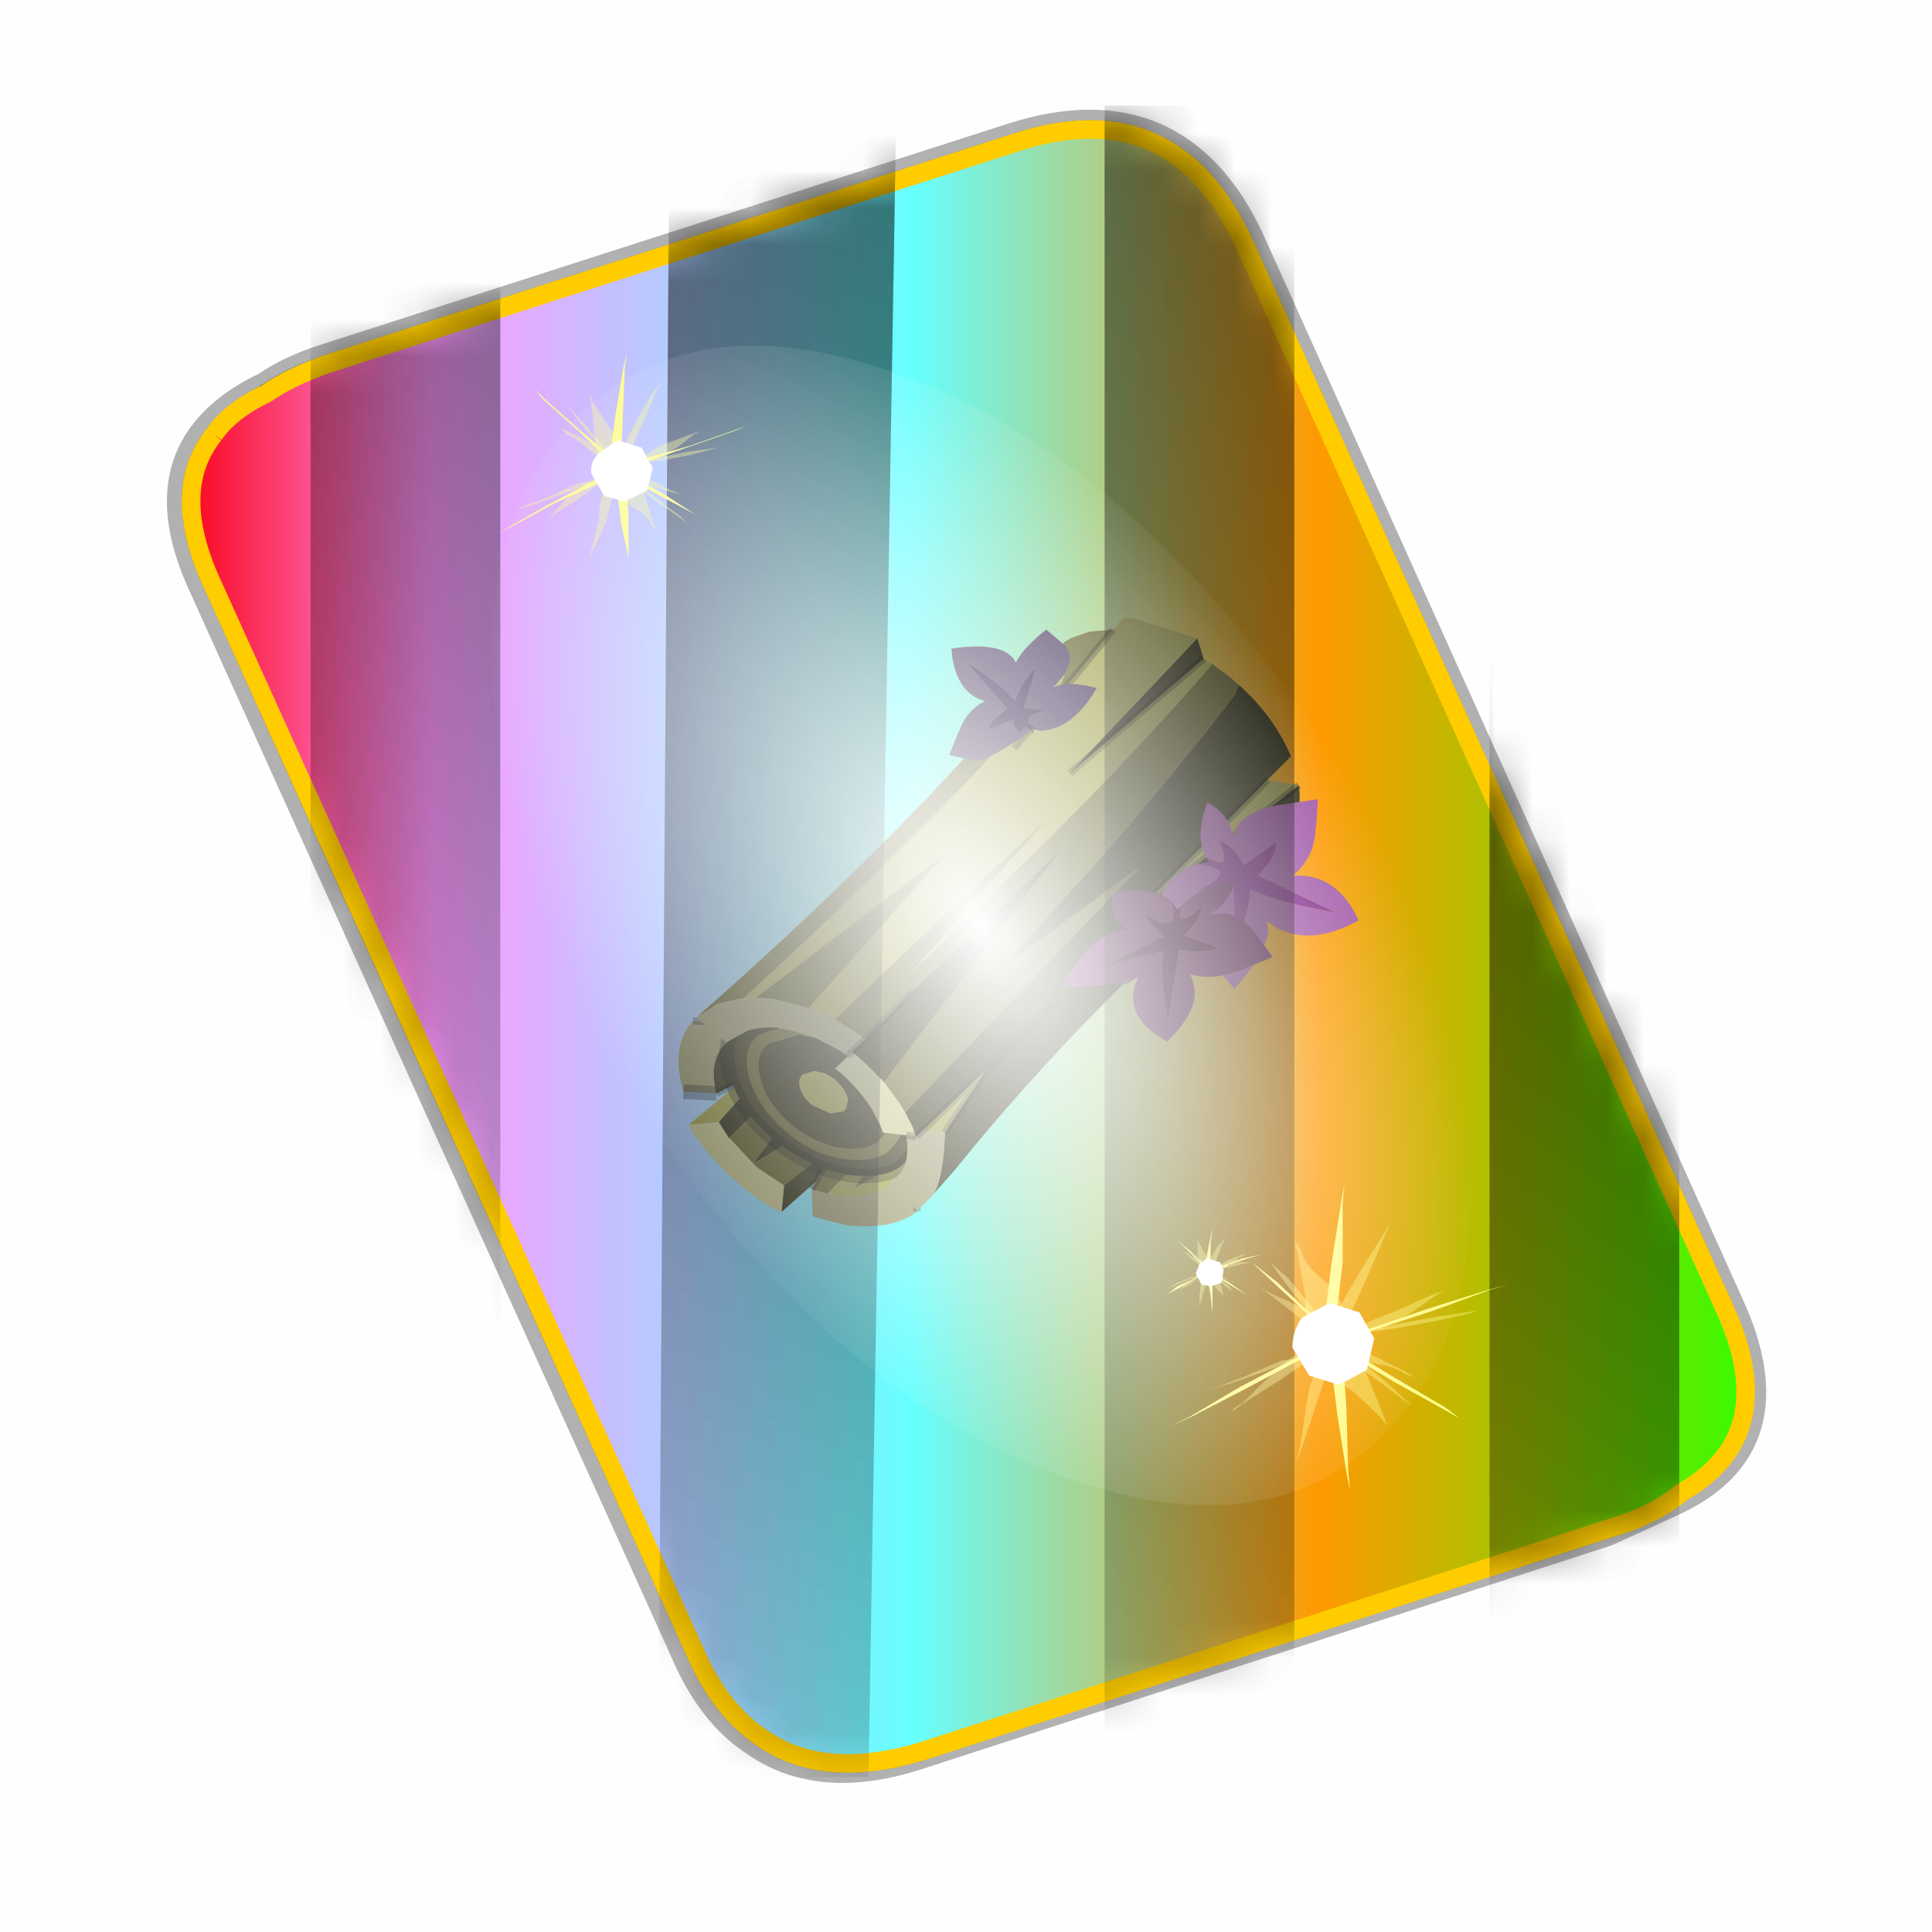 <?xml version='1.0' encoding='UTF-8'?>
<svg xmlns:xlink="http://www.w3.org/1999/xlink" xmlns="http://www.w3.org/2000/svg" version="1.1" width="60px" height="60px" viewBox="0.0 0.0 60.0 60.0"><defs><g id="c1"><path fill="#000000" fill-opacity="0.004" d="M0.0 0.0 L60.0 0.0 60.0 60.0 0.0 60.0 0.0 0.0"/></g><g id="c2"><path fill="none" stroke="#000000" stroke-width="1.0" stroke-opacity="0.302" d="M22.3 0.35 Q26.6 -1.0 28.5 3.05 L41.4 31.7 Q43.1 35.4 39.9 36.85 L38.15 37.65 19.65 43.65 Q17.05 44.5 15.35 43.3 14.2 42.55 13.5 40.9 L0.55 12.25 Q-0.6 9.75 0.6 8.25 1.15 7.55 2.2 7.05 2.85 6.6 3.8 6.3 L22.3 0.35"/><path fill="#5b3c00" stroke="none" d="M0.75 8.25 L29.8 9.75 25.55 0.9 Q26.9 1.6 27.8 3.55 L40.7 32.15 Q42.6 36.3 38.3 37.65 L23.3 42.5 13.15 21.4 4.6 20.9 0.7 12.25 Q-0.45 9.75 0.75 8.25 M20.1 43.55 L19.8 43.65 Q17.15 44.45 15.5 43.3 L20.1 43.55"/><path fill="#724b00" stroke="none" d="M25.55 0.9 L29.8 9.75 0.75 8.25 Q1.45 7.3 3.1 6.75 L21.65 0.8 25.55 0.9 M4.6 20.9 L13.15 21.4 23.3 42.5 20.1 43.55 15.5 43.3 Q14.35 42.55 13.65 40.9 L4.6 20.9"/><path fill="none" stroke="#000000" stroke-width="0.5" stroke-opacity="0.302" d="M0.75 8.25 Q-0.45 9.75 0.7 12.25 L4.6 20.9 M23.3 42.5 L38.3 37.65 Q42.6 36.3 40.7 32.15 L27.8 3.55 Q26.9 1.6 25.55 0.9 L21.65 0.8 3.1 6.75 Q1.45 7.3 0.75 8.25 M20.1 43.55 L19.8 43.65 Q17.15 44.45 15.5 43.3 14.35 42.55 13.65 40.9 L4.6 20.9 M20.1 43.55 L23.3 42.5"/><path fill="#ffcc00" stroke="none" d="M14.2 40.5 L1.35 11.8 Q-0.5 7.75 3.8 6.35 L22.3 0.4 Q26.55 -1.0 28.45 3.1 L41.35 31.7 Q43.25 35.85 38.9 37.25 L20.4 43.2 Q16.1 44.55 14.2 40.5"/><path fill="none" stroke="#000000" stroke-width="0.5" stroke-opacity="0.302" d="M14.2 40.5 L1.35 11.8 Q-0.5 7.75 3.8 6.35 L22.3 0.4 Q26.55 -1.0 28.45 3.1 L41.35 31.7 Q43.25 35.85 38.9 37.25 L20.4 43.2 Q16.1 44.55 14.2 40.5"/><path fill="#fcf2cf" stroke="none" d="M9.15 13.6 Q9.8 12.8 9.55 11.6 L9.1 10.55 22.05 6.35 Q24.9 5.45 26.25 7.85 L26.5 8.3 35.8 29.0 35.95 29.35 Q34.75 29.3 34.1 30.1 33.45 30.9 33.7 32.1 L34.0 32.9 20.65 37.2 Q18.8 37.8 17.65 37.0 16.8 36.4 16.3 35.2 L6.95 14.6 6.8 14.4 7.1 14.4 Q8.4 14.45 9.15 13.6"/><path fill="#996600" stroke="none" d="M28.25 6.1 L35.55 22.3 39.35 30.75 Q41.1 34.5 37.2 35.7 L20.45 41.1 Q16.8 42.25 15.2 39.0 L15.0 38.6 8.25 23.65 3.35 12.8 Q1.65 9.1 5.5 7.85 L22.25 2.5 Q26.05 1.25 27.75 4.95 L28.25 6.1 M9.15 13.6 Q8.4 14.45 7.1 14.4 L6.8 14.4 6.95 14.6 16.3 35.2 Q16.8 36.4 17.65 37.0 18.8 37.8 20.65 37.2 L34.0 32.9 33.7 32.1 Q33.45 30.9 34.1 30.1 34.75 29.3 35.95 29.35 L35.8 29.0 26.5 8.3 26.25 7.85 Q24.9 5.45 22.05 6.35 L9.1 10.55 9.55 11.6 Q9.8 12.8 9.15 13.6"/><path fill="none" stroke="#f0b92b" stroke-width="0.5" d="M9.15 13.6 Q9.8 12.8 9.55 11.6 L9.1 10.55 22.05 6.35 Q24.9 5.45 26.25 7.85 L26.5 8.3 35.8 29.0 35.95 29.35 Q34.75 29.3 34.1 30.1 33.45 30.9 33.7 32.1 L34.0 32.9 20.65 37.2 Q18.8 37.8 17.65 37.0 16.8 36.4 16.3 35.2 L6.95 14.6 6.8 14.4 7.1 14.4 Q8.4 14.45 9.15 13.6"/><path fill="none" stroke="#fcf2cf" stroke-width="1.0" d="M35.55 22.3 L39.35 30.75 Q41.1 34.5 37.2 35.7 L20.45 41.1 Q16.8 42.25 15.2 39.0 L15.0 38.6 M8.25 23.65 L3.35 12.8 Q1.65 9.1 5.5 7.85 L22.25 2.5 Q26.05 1.25 27.75 4.95 L28.25 6.1"/><path fill="none" stroke="#ffaa00" stroke-width="1.0" d="M28.25 6.1 L35.55 22.3 M15.0 38.6 L8.25 23.65"/></g><g id="c3"><path fill="#7fdbfe" stroke="none" d="M10.75 4.9 Q10.75 4.6 10.9 4.35 11.25 3.45 11.95 2.75 13.3 1.5 14.35 2.1 15.4 2.7 14.95 4.45 14.7 5.4 14.1 6.15 L13.75 6.5 Q13.1 7.15 12.35 7.35 L11.4 7.2 Q10.95 6.9 10.75 6.4 10.5 5.75 10.75 4.9 M7.5 5.9 Q7.0 5.85 6.6 5.5 6.05 5.0 5.8 4.15 L5.7 3.6 Q5.55 2.65 5.8 1.7 6.25 0.0 7.5 0.0 L7.6 0.0 Q8.85 0.0 9.3 1.7 9.55 2.65 9.4 3.6 L9.3 4.15 8.5 5.5 7.6 5.9 7.5 5.9 M4.35 4.9 Q4.6 5.75 4.35 6.4 L3.7 7.2 2.75 7.35 Q2.0 7.15 1.35 6.5 L1.0 6.15 Q0.4 5.4 0.15 4.45 -0.3 2.7 0.75 2.1 1.8 1.5 3.15 2.75 3.85 3.45 4.2 4.35 L4.35 4.9 M5.5 13.7 Q4.45 13.9 3.65 12.95 2.75 12.0 3.2 10.25 3.7 8.5 5.25 7.6 6.4 6.9 7.55 7.0 8.75 6.9 9.9 7.6 11.45 8.5 11.95 10.25 12.35 12.0 11.5 12.95 10.7 13.9 9.65 13.7 8.55 13.5 7.55 12.6 6.55 13.5 5.5 13.7"/></g><g id="c4"><g><use transform="matrix(1.0,0.0,0.0,1.0,0.0,0.0)" xlink:href="#c3"/></g></g><radialGradient gradientUnits="userSpaceOnUse" r="819.2" cx="0" cy="0" spreadMethod="pad" gradientTransform="matrix(0.091,0.0,0.0,0.091,0.6,3.4)" id="gradient1"><stop offset="0.0" stop-color="#ffffff"/><stop offset="1.0" stop-color="#ffffff" stop-opacity="0.0"/></radialGradient><g id="c5"><path stroke="none" fill="url(#gradient1)" d="M36.65 -54.65 Q60.05 -42.0 69.75 -17.95 80.55 8.9 68.0 34.1 55.45 59.35 26.8 68.2 -1.8 77.05 -29.7 64.3 -57.6 51.6 -68.45 24.75 -79.3 -2.05 -66.75 -27.25 L-66.7 -27.3 Q-54.1 -52.5 -25.5 -61.4 3.1 -70.2 31.0 -57.5 L36.65 -54.65"/></g><g id="c6"><g><use transform="matrix(1.0,0.0,0.0,1.0,0.0,0.0)" xlink:href="#c5"/></g></g><radialGradient gradientUnits="userSpaceOnUse" r="819.2" cx="0" cy="0" spreadMethod="pad" gradientTransform="matrix(0.209,0.0,0.0,0.177,67.15,107.2)" id="gradient2"><stop offset="0.357" stop-color="#ffffff"/><stop offset="0.671" stop-opacity="0.0"/></radialGradient><g id="c7"><path fill="none" stroke-linejoin="round" stroke-linecap="round" stroke="url(#gradient2)" stroke-width="0.5" d="M136.55 165.8 L68.6 106.0 68.4 106.0 118.25 201.5 M68.2 105.7 L68.25 105.8 68.25 105.75 68.2 105.7 0.0 45.7 M68.25 105.8 L68.3 105.85 68.3 105.8 68.25 105.75 49.95 0.05 M0.05 97.7 L68.15 105.95 68.25 105.85 68.25 105.8 M68.3 105.85 L68.25 105.85 68.3 106.0 68.3 105.85 68.3 105.8 68.35 105.8 68.3 105.8 86.6 18.35 M50.0 193.2 L68.3 106.0 68.15 105.95 18.25 151.55 M68.4 106.0 L68.3 106.0 86.55 211.5 M68.4 106.0 L68.3 105.85 M68.6 106.0 L68.35 105.8 118.25 60.15 M136.6 114.25 L68.6 106.0 M68.2 105.7 L18.25 10.05"/></g><g id="c8"><g><use transform="matrix(1.0,0.0,0.0,1.0,0.0,0.0)" xlink:href="#c7"/></g></g><g id="c9"><g><use transform="matrix(1.0,0.0,0.0,1.0,0.0,0.0)" xlink:href="#c2"/></g><g><use transform="matrix(0.239,-0.087,0.1,0.234,34.25,31.15)" xlink:href="#c4"/></g><g><use transform="matrix(0.239,-0.087,0.1,0.234,4.25,10.3)" xlink:href="#c4"/></g><g><use transform="matrix(0.141,-0.038,0.111,0.226,20.25,20.65)" filter="url(#filter7)" xlink:href="#c6"/></g><g><use transform="matrix(-0.155,0.051,0.084,0.147,22.6,3.15)" filter="url(#filter8)" xlink:href="#c8"/></g></g><filter id="filter7"><feColorMatrix in="SourceGraphic" type="matrix" values="0.0 0.0 0.0 0.0 0.797 0.0 0.0 0.0 0.0 0.598 0.0 0.0 0.0 0.0 0.199 0.0 0.0 0.0 1.0 0.0" result="cxform"/><feComposite operator="in" in2="SourceGraphic" result="color-xform"/></filter><filter id="filter8"><feColorMatrix in="SourceGraphic" type="matrix" values="0.0 0.0 0.0 0.0 0.996 0.0 0.0 0.0 0.0 0.996 0.0 0.0 0.0 0.0 0.996 0.0 0.0 0.0 1.0 0.0" result="cxform"/><feComposite operator="in" in2="SourceGraphic" result="color-xform"/></filter><radialGradient gradientUnits="userSpaceOnUse" r="819.2" cx="0" cy="0" spreadMethod="pad" gradientTransform="matrix(0.026,0.0,0.0,0.027,27.35,75.35)" id="gradient3"><stop offset="0.357" stop-color="#ffffff"/><stop offset="0.671" stop-opacity="0.0"/></radialGradient><g id="c10"><path fill="none" stroke-linejoin="round" stroke-linecap="round" stroke="url(#gradient3)" stroke-width="0.5" d="M7.05 61.6 Q7.5 60.95 8.45 60.5 9.1 60.05 10.1 59.7 L28.6 53.75 Q32.85 52.35 34.75 56.45 L47.65 85.05 Q49.25 88.5 46.5 90.05 45.8 90.65 44.6 91.0 L26.1 97.0 Q23.45 97.8 21.8 96.65 20.65 95.9 19.95 94.25 L7.0 65.6 Q5.85 63.1 7.05 61.6"/></g><linearGradient gradientUnits="userSpaceOnUse" x1="-819.2" x2="819.2" spreadMethod="pad" gradientTransform="matrix(0.026,0.0,0.0,0.027,20.9,21.95)" id="gradient4"><stop offset="0.0" stop-color="#f90013"/><stop offset="0.161" stop-color="#ff99ff"/><stop offset="0.463" stop-color="#66ffff"/><stop offset="0.722" stop-color="#ff9900"/><stop offset="1.0" stop-color="#33ff00"/></linearGradient><g id="c11"><path stroke="none" fill="url(#gradient4)" d="M0.6 8.2 Q1.05 7.55 2.0 7.1 2.65 6.65 3.65 6.3 L22.15 0.35 Q26.4 -1.05 28.3 3.05 L41.2 31.65 Q42.8 35.1 40.05 36.65 39.35 37.25 38.15 37.6 L19.65 43.6 Q17.0 44.4 15.35 43.25 14.2 42.5 13.5 40.85 L0.55 12.2 Q-0.6 9.7 0.6 8.2"/></g><g id="c12"><g><use transform="matrix(1.0,0.0,0.0,1.0,0.0,0.0)" xlink:href="#c11"/></g></g><g id="c13"><path fill="#a1a077" stroke="none" d="M6.1 13.5 L7.0 14.15 7.55 14.45 Q9.75 15.5 11.15 15.0 L13.3 13.7 12.4 17.3 Q10.45 18.0 7.5 16.6 L5.55 15.3 6.1 13.5 M5.85 1.35 L3.65 2.25 Q2.25 3.05 2.1 5.2 L0.0 4.35 Q0.15 1.1 2.2 0.0 L5.85 1.35"/><path fill="#c9c894" stroke="none" d="M1.9 8.35 L1.95 8.4 2.9 10.55 3.1 10.95 4.4 12.65 3.65 14.3 Q2.85 13.75 1.65 11.75 0.35 9.6 -0.35 7.1 L-0.4 6.6 1.6 7.1 1.9 8.35"/><path fill="#a4a451" stroke="none" d="M7.0 14.15 L12.05 11.65 12.25 11.95 8.85 14.4 13.25 13.65 13.3 13.7 11.15 15.0 Q9.75 15.5 7.55 14.45 L7.0 14.15 M4.0 4.95 L5.8 4.75 1.6 7.1 -0.4 6.6 4.0 4.95"/><path fill="#666633" stroke="none" d="M10.45 8.95 L12.05 11.65 7.0 14.15 6.1 13.5 6.55 13.1 8.8 11.1 8.75 11.15 4.4 12.65 3.1 10.95 2.9 10.55 1.95 8.4 1.9 8.35 8.25 5.35 8.9 6.35 2.9 10.55 10.45 8.95 M12.25 11.95 L13.25 13.65 8.85 14.4 12.25 11.95"/><path fill="#34341b" stroke="none" d="M10.45 8.95 L2.9 10.55 8.9 6.35 10.45 8.95 M8.25 5.35 L1.9 8.35 1.6 7.1 5.8 4.75 4.0 4.95 2.1 5.2 Q2.25 3.05 3.65 2.25 L5.85 1.35 8.25 5.35 M4.4 12.65 L8.75 11.15 8.8 11.1 6.55 13.1 3.65 14.3 4.4 12.65 M5.8 4.75 L5.9 4.7 5.8 4.75"/><path fill="none" stroke="#000000" stroke-width="1.0" stroke-opacity="0.302" d="M2.1 5.2 L0.0 4.35"/><path fill="none" stroke="#000000" stroke-width="0.5" stroke-opacity="0.302" d="M12.05 11.65 L10.45 8.95 8.9 6.35 8.25 5.35 5.85 1.35 M8.8 11.1 L6.55 13.1 6.1 13.5 M12.05 11.65 L12.25 11.95 13.25 13.65 13.3 13.7 12.4 17.3 M2.1 5.2 L4.0 4.95 5.8 4.75 5.9 4.7 5.8 4.75 M2.2 0.0 L5.85 1.35"/></g><g id="c14"><g><use transform="matrix(1.0,0.0,0.0,1.0,0.0,0.0)" xlink:href="#c13"/></g></g><g id="c15"><path fill="#34341b" stroke="none" d="M41.4 10.75 L41.5 12.1 41.4 13.0 Q41.15 14.4 40.25 15.1 26.2 21.15 13.0 28.7 L12.0 29.2 Q10.6 29.7 8.4 28.65 6.15 27.45 4.5 24.95 2.9 22.45 2.9 20.0 2.9 17.35 4.5 16.45 L4.85 16.3 Q6.25 15.7 8.25 16.55 L8.4 16.65 8.55 16.75 8.8 16.9 Q9.85 17.45 10.6 18.15 L12.15 19.9 12.2 19.95 12.55 20.45 13.75 22.8 14.05 23.85 14.25 24.95 Q16.7 23.4 23.5 20.25 L25.6 19.2 28.1 17.55 27.8 17.45 26.8 17.7 25.9 17.95 25.6 17.8 27.1 16.45 Q28.35 15.3 29.0 15.1 L32.0 13.85 Q34.4 12.8 34.7 12.95 34.95 13.05 35.0 13.55 35.1 14.0 35.5 14.0 L38.1 12.5 Q40.0 11.3 41.4 10.75 M37.0 3.9 L37.0 5.7 29.65 7.6 37.0 3.9 M13.0 28.7 Q13.9 28.0 14.15 26.6 L14.25 25.7 14.25 24.95 14.25 25.7 14.15 26.6 Q13.9 28.0 13.0 28.7 M5.35 17.7 Q4.1 18.35 4.1 20.55 4.1 22.45 5.35 24.55 6.6 26.6 8.55 27.55 10.3 28.35 11.4 28.0 L12.2 27.55 Q13.0 26.9 13.15 25.8 L13.15 25.15 13.0 23.6 12.85 23.05 11.85 20.9 10.3 18.95 Q9.5 18.35 8.55 17.85 L8.35 17.7 5.65 17.55 5.35 17.7 M5.85 18.45 L6.15 18.35 8.4 18.45 8.55 18.6 Q9.35 19.0 10.0 19.55 L11.35 21.15 12.3 23.4 12.4 24.75 12.4 25.3 Q12.3 26.2 11.6 26.75 L10.95 27.15 Q10.0 27.45 8.55 26.75 6.95 25.95 5.85 24.2 4.8 22.5 4.8 20.85 4.8 19.0 5.85 18.45 M8.55 21.2 L8.5 21.15 7.65 21.1 7.55 21.15 Q7.15 21.35 7.15 22.05 7.15 22.65 7.55 23.3 L8.55 24.25 9.45 24.4 9.7 24.25 10.0 23.7 10.0 23.5 9.95 23.0 9.6 22.15 9.1 21.55 8.55 21.2"/><path fill="#a4a451" stroke="none" d="M35.55 3.0 L35.65 3.05 37.0 3.9 29.65 7.6 37.0 5.7 38.6 5.3 38.75 5.45 37.0 6.05 36.85 6.05 Q35.5 6.1 32.5 7.75 L33.05 8.05 33.75 8.6 Q33.2 9.05 30.2 10.5 L26.25 12.25 25.55 12.45 20.0 14.3 19.95 14.2 19.65 14.35 19.45 14.55 18.85 15.2 16.85 16.85 12.3 19.85 12.15 19.9 10.6 18.15 Q9.85 17.45 8.8 16.9 9.15 16.7 9.65 16.45 L10.95 15.7 16.85 12.95 17.55 12.65 26.35 8.2 25.05 8.15 Q25.35 7.2 30.4 5.05 L35.5 3.0 35.55 3.0 M8.55 21.2 L9.1 21.55 9.6 22.15 9.95 23.0 10.0 23.5 10.0 23.7 9.7 24.25 9.45 24.4 8.55 24.25 7.55 23.3 Q7.15 22.65 7.15 22.05 7.15 21.35 7.55 21.15 L7.65 21.1 8.5 21.15 8.55 21.2"/><path fill="#666633" stroke="none" d="M4.85 16.3 Q19.3 9.6 32.1 2.75 L35.5 2.95 35.5 3.0 30.4 5.05 Q25.35 7.2 25.05 8.15 L26.35 8.2 17.55 12.65 16.85 12.95 10.95 15.7 9.65 16.45 Q9.15 16.7 8.8 16.9 L8.55 16.75 8.4 16.65 8.25 16.55 Q6.25 15.7 4.85 16.3 M38.75 5.45 L39.8 6.85 40.35 7.8 Q39.2 8.4 37.65 9.65 L35.15 11.55 35.15 11.45 35.5 10.55 Q32.05 11.4 26.4 14.5 24.0 15.8 22.6 16.8 20.55 18.15 20.55 18.85 L20.65 19.3 Q20.65 19.9 17.45 21.3 15.35 22.25 13.75 22.8 L12.55 20.45 12.2 19.95 12.3 19.85 16.85 16.85 18.85 15.2 19.45 14.55 19.65 14.35 19.95 14.2 20.0 14.3 25.55 12.45 26.25 12.25 30.2 10.5 Q33.2 9.05 33.75 8.6 L33.05 8.05 32.5 7.75 Q35.5 6.1 36.85 6.05 L37.0 6.05 38.75 5.45 M5.35 17.7 L5.65 17.55 8.35 17.7 8.55 17.85 Q9.5 18.35 10.3 18.95 L11.85 20.9 12.85 23.05 13.0 23.6 13.15 25.15 13.15 25.8 Q13.0 26.9 12.2 27.55 L11.4 28.0 Q10.3 28.35 8.55 27.55 6.6 26.6 5.35 24.55 4.1 22.45 4.1 20.55 4.1 18.35 5.35 17.7 M5.85 18.45 Q4.8 19.0 4.8 20.85 4.8 22.5 5.85 24.2 6.95 25.95 8.55 26.75 10.0 27.45 10.95 27.15 L11.6 26.75 Q12.3 26.2 12.4 25.3 L12.4 24.75 12.3 23.4 11.35 21.15 10.0 19.55 Q9.35 19.0 8.55 18.6 L8.4 18.45 6.15 18.35 5.85 18.45"/><path fill="#4a4a24" stroke="none" d="M40.35 7.8 Q41.0 9.0 41.3 10.25 L41.4 10.75 Q40.0 11.3 38.1 12.5 L35.5 14.0 Q35.1 14.0 35.0 13.55 34.95 13.05 34.7 12.95 34.4 12.8 32.0 13.85 L29.0 15.1 Q28.35 15.3 27.1 16.45 L25.6 17.8 25.9 17.95 26.8 17.7 27.8 17.45 28.1 17.55 25.6 19.2 23.5 20.25 Q16.7 23.4 14.25 24.95 L14.05 23.85 13.75 22.8 Q15.35 22.25 17.45 21.3 20.65 19.9 20.65 19.3 L20.55 18.85 Q20.55 18.15 22.6 16.8 24.0 15.8 26.4 14.5 32.05 11.4 35.5 10.55 L35.15 11.45 35.15 11.55 37.65 9.65 Q39.2 8.4 40.35 7.8"/><path fill="none" stroke="#000000" stroke-width="1.0" stroke-opacity="0.302" d="M41.4 10.75 L41.5 12.1 41.4 13.0 Q41.15 14.4 40.25 15.1 26.2 21.15 13.0 28.7 L12.0 29.2 Q10.6 29.7 8.4 28.65 6.15 27.45 4.5 24.95 2.9 22.45 2.9 20.0 2.9 17.35 4.5 16.45 L4.85 16.3 Q19.3 9.6 32.1 2.75 L35.5 2.95 35.55 3.0 35.65 3.05 37.0 3.9 37.0 5.7 38.6 5.3 38.75 5.45 39.8 6.85 40.35 7.8 Q41.0 9.0 41.3 10.25 L41.4 10.75 M14.25 24.95 L14.25 25.7 14.15 26.6 Q13.9 28.0 13.0 28.7 M13.75 22.8 L14.05 23.85 14.25 24.95 M8.8 16.9 Q9.85 17.45 10.6 18.15 L12.15 19.9 12.2 19.95 12.55 20.45 13.75 22.8 M8.55 16.75 L8.4 16.65 8.25 16.55 Q6.25 15.7 4.85 16.3"/><path fill="none" stroke="#000000" stroke-width="0.5" stroke-opacity="0.302" d="M37.0 3.9 L29.65 7.6 37.0 5.7"/></g><g id="c16"><g><use transform="matrix(1.0,0.0,0.0,1.0,0.0,0.0)" xlink:href="#c15"/></g></g><g id="c17"><path fill="#873a3a" stroke="none" d="M33.95 4.4 L31.9 5.65 31.4 5.9 33.95 4.4"/><path fill="#c97070" stroke="none" d="M16.3 26.95 L16.1 26.3 16.1 26.25 16.3 26.95"/><path fill="#421c1c" stroke="none" d="M16.25 26.9 L16.1 26.3 16.3 26.95 16.25 26.9"/><path fill="#703030" stroke="none" d="M15.4 21.3 L15.3 21.35 15.4 21.3"/><path fill="#624d04" stroke="none" d="M16.25 26.9 L16.3 26.95 16.25 26.95 16.25 26.9"/><path fill="#a4a451" stroke="none" d="M45.65 4.35 L46.1 4.9 Q39.55 8.7 31.25 12.7 25.0 15.6 19.05 18.45 L31.75 11.3 Q18.7 17.05 13.8 19.4 L12.95 18.55 12.35 18.05 24.45 11.25 9.2 16.2 9.15 16.2 8.4 15.95 Q25.3 8.65 36.35 2.25 L35.05 3.75 40.45 0.45 41.4 -0.1 41.8 0.1 42.2 0.3 45.7 2.9 34.45 8.75 45.65 4.35 M47.05 13.6 L48.95 14.65 35.75 19.15 47.05 13.6 M31.4 5.9 L31.9 5.65 33.95 4.4 31.4 5.9 M35.05 3.75 L33.95 4.4 35.05 3.75 M17.1 28.45 L22.5 25.95 18.35 29.15 17.1 28.45"/><path fill="#666633" stroke="none" d="M46.1 4.9 L46.85 6.0 47.35 6.85 46.9 7.35 Q41.85 10.75 34.7 14.85 L25.75 19.75 37.15 16.25 16.3 26.95 16.1 26.25 15.55 24.5 32.05 13.55 19.55 19.25 15.4 21.3 15.3 21.35 15.15 21.15 15.05 20.95 14.15 19.8 14.1 19.7 13.8 19.4 Q18.7 17.05 31.75 11.3 L19.05 18.45 Q25.0 15.6 31.25 12.7 39.55 8.7 46.1 4.9 M4.9 16.15 Q15.8 11.7 24.7 7.15 31.45 3.65 37.05 0.15 L37.6 0.05 37.8 0.05 38.9 0.05 40.45 0.45 35.05 3.75 36.35 2.25 Q25.3 8.65 8.4 15.95 L6.6 15.75 5.1 16.1 4.9 16.15 M9.2 16.2 L24.45 11.25 12.35 18.05 12.3 18.05 11.5 17.45 10.55 16.85 10.35 16.7 9.95 16.5 9.7 16.4 9.2 16.2"/><path fill="#34341b" stroke="none" d="M45.7 2.9 L45.65 4.35 34.45 8.75 45.7 2.9 M47.35 6.85 Q48.9 9.65 49.1 12.6 L47.05 13.6 35.75 19.15 48.95 14.65 Q48.7 16.2 47.5 17.3 30.45 24.05 18.2 31.75 L16.25 32.85 Q17.25 32.0 18.35 29.15 L22.5 25.95 17.1 28.45 16.4 28.75 16.4 28.1 16.4 28.05 16.25 26.95 16.3 26.95 37.15 16.25 25.75 19.75 34.7 14.85 Q41.85 10.75 46.9 7.35 L47.35 6.85 M14.15 21.85 L14.75 21.6 14.8 21.6 14.85 21.55 15.3 21.35 15.4 21.3 19.55 19.25 32.05 13.55 15.55 24.5 14.7 22.75 14.65 22.65 14.5 22.4 14.15 21.85 M28.1 23.3 L22.5 25.95 28.1 23.3"/><path fill="#c9c894" stroke="none" d="M15.8 28.45 L14.35 27.75 14.35 27.2 14.15 25.9 Q13.8 24.5 13.05 23.1 L12.7 22.55 13.8 22.05 14.15 21.85 14.5 22.4 14.65 22.65 14.7 22.75 15.55 24.5 16.1 26.25 16.1 26.3 16.25 26.9 16.25 26.95 16.4 28.05 16.4 28.1 16.4 28.75 15.8 28.45"/><path fill="#a1a077" stroke="none" d="M16.25 32.85 L16.2 32.9 14.85 33.55 13.45 31.35 14.6 30.75 15.0 30.4 Q15.55 29.7 15.75 28.65 L15.8 28.45 16.4 28.75 17.1 28.45 18.35 29.15 Q17.25 32.0 16.25 32.85 M13.8 22.05 L13.45 21.55 12.2 20.2 10.85 19.2 10.0 18.7 9.85 18.6 Q8.75 18.15 7.85 18.15 L6.45 18.4 6.3 18.45 4.9 16.15 5.1 16.1 6.6 15.75 8.4 15.95 9.15 16.2 9.2 16.2 9.7 16.4 9.95 16.5 10.35 16.7 10.55 16.85 11.5 17.45 12.3 18.05 12.35 18.05 12.95 18.55 13.8 19.4 14.1 19.7 14.15 19.8 15.05 20.95 15.15 21.15 15.3 21.35 14.15 21.85 13.8 22.05"/><path fill="none" stroke="#000000" stroke-width="0.5" stroke-opacity="0.302" d="M34.45 8.75 L45.65 4.35 M31.4 5.9 L33.95 4.4 35.05 3.75 40.45 0.45 M14.15 21.85 L14.75 21.6 14.8 21.6 14.85 21.55 15.3 21.35 14.15 21.85 13.8 22.05 M19.55 19.25 L15.4 21.3 M15.3 21.35 L15.4 21.3 M16.4 28.75 L17.1 28.45 22.5 25.95 28.1 23.3 M15.8 28.45 L16.4 28.75 M18.35 29.15 L22.5 25.95 M47.05 13.6 L35.75 19.15 48.95 14.65"/></g><g id="c18"><g><use transform="matrix(1.0,0.0,0.0,1.0,0.0,0.0)" xlink:href="#c17"/></g></g><g id="c19"><path fill="#63166e" stroke="none" d="M47.85 16.15 L47.75 16.05 47.85 16.1 47.85 16.15"/><path fill="#a25aa9" stroke="none" d="M47.75 16.05 L47.85 16.15 47.15 17.8 47.1 17.85 46.95 18.2 Q46.25 19.8 44.55 20.45 47.15 21.15 47.7 24.1 L47.8 24.8 Q44.1 25.45 42.25 23.35 L42.15 23.2 41.85 22.8 41.7 23.55 Q41.15 24.6 39.1 25.95 L38.4 26.35 38.25 26.45 38.15 26.2 Q36.25 21.65 38.15 20.75 36.4 21.1 34.9 19.65 L34.8 19.55 34.9 19.45 35.0 19.35 Q36.8 17.4 38.6 17.55 41.55 18.9 38.1 19.3 L40.55 19.6 39.45 23.3 Q40.8 22.1 41.5 20.4 43.1 21.9 46.45 23.75 L42.3 19.65 Q43.95 18.85 44.2 17.95 L41.6 18.7 Q41.4 17.3 40.6 16.55 40.8 19.05 39.35 17.3 39.1 15.75 40.6 13.9 L40.65 13.8 Q41.7 14.9 41.6 16.2 L41.6 16.4 41.6 16.45 41.55 16.6 41.6 16.6 Q42.45 15.15 45.1 15.55 L47.75 16.05"/><path fill="#832e8c" stroke="none" d="M39.35 17.3 Q40.8 19.05 40.6 16.55 41.4 17.3 41.6 18.7 L44.2 17.95 Q43.95 18.85 42.3 19.65 L46.45 23.75 Q43.1 21.9 41.5 20.4 40.8 22.1 39.45 23.3 L40.55 19.6 38.1 19.3 Q41.55 18.9 38.6 17.55 L39.45 17.7 39.35 17.3"/><path fill="#73336c" stroke="none" d="M41.4 25.15 L41.35 25.25 39.4 25.35 39.35 25.4 38.95 25.35 Q37.05 25.45 35.7 24.5 36.05 26.55 33.4 28.0 L32.75 28.35 Q30.55 26.0 31.9 24.0 L32.0 23.9 32.3 23.5 31.45 23.7 28.0 22.75 27.3 22.45 27.15 22.35 27.35 22.25 Q31.05 19.25 32.75 20.3 31.7 19.2 32.5 17.65 L32.55 17.55 32.7 17.6 32.85 17.6 Q35.55 18.1 36.15 19.4 36.0 21.95 34.2 19.7 34.4 20.6 34.9 21.5 L30.8 22.05 34.5 22.4 Q33.7 24.0 33.25 27.0 L35.55 22.7 Q37.05 23.5 38.05 23.4 L36.2 21.85 Q37.55 21.25 37.95 20.45 35.55 21.4 36.7 19.9 38.15 19.1 40.55 19.5 L40.7 19.5 Q40.0 20.6 38.7 21.0 L38.5 21.05 38.45 21.1 38.3 21.1 38.3 21.15 Q40.05 21.2 40.8 23.15 L41.4 25.15"/><path fill="#63166e" stroke="none" d="M41.35 25.25 L41.4 25.15 41.4 25.25 41.35 25.25"/><path fill="#4a1041" stroke="none" d="M36.7 19.9 Q35.55 21.4 37.95 20.45 37.55 21.25 36.2 21.85 L38.05 23.4 Q37.05 23.5 35.55 22.7 L33.25 27.0 Q33.7 24.0 34.5 22.4 L30.8 22.05 34.9 21.5 Q34.4 20.6 34.2 19.7 36.0 21.95 36.15 19.4 L36.35 20.05 36.7 19.9"/><path fill="#4a3a5f" stroke="none" d="M30.9 5.2 L30.45 5.35 30.15 5.45 Q27.2 6.25 26.5 5.85 L25.2 5.05 25.1 4.95 26.1 3.8 26.3 3.6 Q27.25 2.45 28.6 2.3 27.05 1.25 27.45 -1.2 L27.6 -1.85 Q31.25 -1.15 31.45 0.5 32.1 -0.15 33.6 -0.75 L34.15 -0.95 35.0 0.5 Q35.55 1.85 33.25 2.95 34.3 2.75 36.1 3.95 33.6 6.1 31.5 5.45 30.1 4.0 32.3 4.25 L30.95 3.6 32.7 1.2 Q31.45 1.8 30.55 2.9 30.0 1.55 28.2 -0.75 L29.85 3.3 Q28.5 3.6 28.1 4.2 L30.0 4.1 Q29.8 4.8 30.25 5.2 30.6 4.55 30.9 5.2"/><path fill="#2c1945" stroke="none" d="M31.5 5.45 L31.05 5.15 31.0 5.4 31.0 5.5 30.9 5.25 31.05 5.15 30.9 5.2 Q30.6 4.55 30.25 5.2 29.8 4.8 30.0 4.1 L28.1 4.2 Q28.5 3.6 29.85 3.3 L28.2 -0.75 Q30.0 1.55 30.55 2.9 31.45 1.8 32.7 1.2 L30.95 3.6 32.3 4.25 Q30.1 4.0 31.5 5.45"/></g><g id="c20"><g><use transform="matrix(1.0,0.0,0.0,1.0,0.4,16.4)" xlink:href="#c14"/></g><g><use transform="matrix(1.0,0.0,0.0,1.0,0.85,1.2)" xlink:href="#c16"/></g><g><use transform="matrix(1.0,0.0,0.0,1.0,-2.0,0.1)" xlink:href="#c18"/></g><g><use transform="matrix(1.0,0.0,0.0,1.0,0.0,0.0)" xlink:href="#c19"/></g></g><g id="c21"><path fill="none" stroke="#ffcc00" stroke-width="0.5" d="M7.05 61.6 Q7.5 60.95 8.45 60.5 9.1 60.05 10.1 59.7 L28.6 53.75 Q32.85 52.35 34.75 56.45 L47.65 85.05 Q49.25 88.5 46.5 90.05 45.8 90.65 44.6 91.0 L26.1 97.0 Q23.45 97.8 21.8 96.65 20.65 95.9 19.95 94.25 L7.0 65.6 Q5.85 63.1 7.05 61.6"/></g><g id="c22"><path fill="#ffffff" stroke="none" d="M7.05 61.6 Q7.5 60.95 8.45 60.5 9.1 60.05 10.1 59.7 L28.6 53.75 Q32.85 52.35 34.75 56.45 L47.65 85.05 Q49.25 88.5 46.5 90.05 45.8 90.65 44.6 91.0 L26.1 97.0 Q23.45 97.8 21.8 96.65 20.65 95.9 19.95 94.25 L7.0 65.6 Q5.85 63.1 7.05 61.6"/><path fill="#ffffff" stroke-linejoin="round" stroke-linecap="round" stroke="url(#gradient3)" stroke-width="0.5" d="M7.05 61.6 Q7.5 60.95 8.45 60.5 9.1 60.05 10.1 59.7 L28.6 53.75 Q32.85 52.35 34.75 56.45 L47.65 85.05 Q49.25 88.5 46.5 90.05 45.8 90.65 44.6 91.0 L26.1 97.0 Q23.45 97.8 21.8 96.65 20.65 95.9 19.95 94.25 L7.0 65.6 Q5.85 63.1 7.05 61.6"/></g><linearGradient gradientUnits="userSpaceOnUse" x1="-819.2" x2="819.2" spreadMethod="pad" gradientTransform="matrix(-0.013,0.036,-0.025,-0.024,24.2,32.05)" id="gradient6"><stop offset="0.0" stop-opacity="0.337"/><stop offset="1.0" stop-opacity="0.0"/></linearGradient><linearGradient gradientUnits="userSpaceOnUse" x1="-819.2" x2="819.2" spreadMethod="pad" gradientTransform="matrix(-0.007,0.031,-0.027,-0.018,34.25,44.6)" id="gradient7"><stop offset="0.0" stop-opacity="0.337"/><stop offset="1.0" stop-opacity="0.0"/></linearGradient><linearGradient gradientUnits="userSpaceOnUse" x1="-819.2" x2="819.2" spreadMethod="pad" gradientTransform="matrix(-0.01,0.031,-0.018,-0.015,4.1,17.85)" id="gradient8"><stop offset="0.0" stop-opacity="0.337"/><stop offset="1.0" stop-opacity="0.0"/></linearGradient><linearGradient gradientUnits="userSpaceOnUse" x1="-819.2" x2="819.2" spreadMethod="pad" gradientTransform="matrix(0.0,0.041,-0.033,-0.015,15.9,32.85)" id="gradient9"><stop offset="0.0" stop-opacity="0.337"/><stop offset="1.0" stop-opacity="0.0"/></linearGradient><g id="c23"><path stroke="none" fill="url(#gradient6)" d="M21.35 46.7 L21.35 1.75 26.45 1.75 26.45 46.7 21.35 46.7"/><path stroke="none" fill="url(#gradient7)" d="M31.7 5.7 L36.8 5.55 36.8 46.7 31.7 46.7 31.7 5.7"/><path stroke="none" fill="url(#gradient8)" d="M0.0 6.65 L5.1 6.45 5.1 46.7 0.0 46.7 0.0 6.65"/><path stroke="none" fill="url(#gradient9)" d="M9.35 46.7 L9.65 1.75 15.75 1.75 15.0 46.7 9.35 46.7"/></g><g id="c24"><g><use transform="matrix(1.0,0.0,0.0,1.0,0.0,0.0)" xlink:href="#c23"/></g></g><g id="c25"><path fill="#fefd8d" fill-opacity="0.973" d="M33.85 83.75 L33.85 83.8 33.85 83.95 33.85 84.0 33.85 84.1 33.9 84.1 33.9 84.15 34.35 84.4 34.85 84.75 34.35 84.45 34.1 84.3 34.05 84.25 33.95 84.2 33.9 84.2 33.9 84.7 33.9 85.25 33.85 84.75 33.75 84.2 33.7 84.1 33.5 84.25 33.0 84.55 32.7 84.7 32.95 84.5 33.4 84.3 33.45 84.25 33.5 84.2 33.7 84.1 33.65 84.05 33.7 84.05 33.7 84.0 33.3 83.6 32.95 83.25 33.3 83.55 33.55 83.8 33.7 83.95 33.8 83.4 33.9 82.95 33.85 83.35 33.85 83.75 M34.4 83.9 L34.35 83.9 34.25 84.0 34.15 84.0 33.9 84.05 34.15 83.95 34.7 83.75 35.2 83.65 34.85 83.75 34.95 83.85 34.85 83.75 34.7 83.8 34.4 83.9 M36.75 85.45 L36.9 85.55 36.9 85.5 37.1 83.9 37.35 82.3 37.45 81.75 37.4 82.25 37.4 83.85 37.2 85.6 37.35 86.0 37.4 86.1 38.7 86.9 40.15 87.75 40.55 88.05 40.1 87.8 38.75 87.05 37.75 86.45 37.4 86.25 37.35 86.2 37.4 86.3 37.5 87.75 37.55 89.45 37.6 90.0 37.5 89.5 37.25 87.9 37.05 86.25 37.0 86.3 36.9 85.9 36.7 85.75 36.9 85.85 36.9 85.65 35.7 84.55 34.95 83.85 35.65 84.4 36.45 85.15 36.5 85.2 36.75 85.45 M36.1 86.45 L36.2 86.4 36.85 86.1 36.3 86.45 34.8 87.25 33.35 88.0 32.8 88.25 33.3 88.0 34.65 87.2 35.7 86.65 36.1 86.45 M41.85 84.45 L41.35 84.6 39.85 85.15 38.15 85.7 37.5 85.9 Q37.45 85.85 38.1 85.65 L39.7 85.1 41.3 84.6 41.85 84.45"/><path fill="#fffd8f" fill-opacity="0.4" d="M33.85 83.75 L34.05 83.4 34.25 83.2 34.15 83.4 34.0 83.8 33.9 83.9 33.85 83.8 33.85 83.75 M34.1 84.3 L34.35 84.5 34.45 84.65 34.25 84.5 34.0 84.3 33.95 84.2 34.05 84.25 34.1 84.3 M33.4 84.3 L33.3 84.3 32.95 84.45 32.7 84.55 32.95 84.4 33.35 84.25 33.45 84.25 33.4 84.3 M33.55 83.8 L33.4 83.6 33.6 83.8 33.65 83.9 33.55 83.8 M34.4 83.9 L34.65 83.85 34.95 83.85 35.05 83.8 34.95 83.85 34.7 83.9 34.3 84.0 34.2 84.0 34.25 84.0 34.35 83.9 34.4 83.9 M33.6 84.3 L33.7 84.2 33.75 84.35 33.65 84.7 33.55 85.05 33.55 84.75 33.6 84.3 M37.65 85.15 L37.35 85.5 37.35 85.0 37.9 84.05 38.5 83.1 38.7 82.75 38.55 83.1 38.15 84.05 37.65 85.15 M36.75 85.45 L36.5 85.2 36.45 85.15 35.85 84.4 35.45 83.85 35.95 84.3 36.65 85.15 36.9 85.5 36.75 85.45 M37.4 86.3 L37.35 86.2 37.4 86.25 37.75 86.45 Q38.15 86.7 38.6 87.1 L39.3 87.75 38.5 87.15 37.6 86.5 37.4 86.3 M36.1 86.45 L35.7 86.65 34.7 87.0 33.8 87.3 34.7 86.95 35.75 86.5 36.1 86.45 M38.7 85.65 L38.25 85.7 38.7 85.55 39.75 85.35 40.7 85.2 41.05 85.15 40.75 85.25 39.8 85.45 38.7 85.65 M36.7 86.7 L36.95 86.25 37.0 86.75 36.65 87.8 36.3 88.85 36.15 89.25 36.25 88.85 36.4 87.85 Q36.5 87.1 36.7 86.7"/><path fill="#fffd8f" fill-opacity="0.392" d="M38.0 86.75 Q37.9 86.0 37.45 85.8 L36.9 85.85 Q36.75 86.1 36.9 86.5 37.1 87.0 37.65 87.3 L38.35 87.95 38.6 88.25 38.45 87.85 38.0 86.75"/><path fill="#fffd8f" fill-opacity="0.392" d="M38.0 86.25 L37.05 85.85 Q36.8 85.8 36.95 85.95 L37.55 86.35 38.35 86.6 Q38.8 86.65 39.05 86.85 L39.35 86.95 39.0 86.75 38.0 86.25"/><path fill="#fffd8f" fill-opacity="0.392" d="M36.4 84.8 Q36.35 85.55 36.75 85.85 L37.3 85.9 37.45 85.25 Q37.35 84.75 36.9 84.35 36.35 83.9 36.3 83.55 L36.1 83.25 36.2 83.65 36.4 84.8"/><path fill="#fffd8f" fill-opacity="0.392" d="M36.25 85.35 L37.1 85.95 37.2 85.8 36.75 85.3 35.95 84.9 Q35.55 84.75 35.3 84.6 L35.05 84.45 35.35 84.65 36.25 85.35"/><path fill="#fffd8f" fill-opacity="0.392" d="M38.75 85.2 Q38.0 85.45 37.85 85.65 37.7 85.85 37.85 85.8 L38.5 85.65 39.25 85.2 39.9 84.75 40.15 84.6 39.75 84.75 38.75 85.2"/><path fill="#fffd8f" fill-opacity="0.392" d="M35.75 87.0 L36.6 86.4 36.5 86.25 Q36.25 86.25 35.9 86.5 L35.25 87.1 34.7 87.65 Q34.4 87.8 34.45 87.85 L34.8 87.6 35.75 87.0"/><path fill="#fffd8f" fill-opacity="0.392" d="M34.1 84.35 L33.95 84.05 33.75 84.05 Q33.65 84.1 33.7 84.25 L34.0 84.55 34.2 84.75 34.3 84.85 34.2 84.75 34.1 84.35"/><path fill="#fffd8f" fill-opacity="0.392" d="M34.1 84.2 Q33.9 84.05 33.75 84.05 L33.75 84.1 33.95 84.2 34.2 84.3 34.5 84.4 34.55 84.4 34.45 84.4 34.1 84.2"/><path fill="#fffd8f" fill-opacity="0.392" d="M33.5 83.65 L33.65 84.05 33.85 84.05 33.9 83.85 33.65 83.55 33.5 83.25 33.45 83.15 33.5 83.25 33.5 83.65"/><path fill="#fffd8f" fill-opacity="0.392" d="M33.5 83.9 L33.75 84.05 33.8 84.0 33.65 83.85 33.35 83.7 33.2 83.6 33.05 83.55 33.15 83.6 33.5 83.9"/><path fill="#fffd8f" fill-opacity="0.392" d="M34.3 83.8 L34.05 83.95 34.05 84.0 34.25 83.95 34.55 83.8 Q34.6 83.7 34.7 83.7 L34.8 83.6 34.7 83.65 34.3 83.8"/><path fill="#fffd8f" fill-opacity="0.392" d="M33.3 84.45 L33.6 84.2 33.6 84.15 Q33.5 84.15 33.4 84.3 L33.15 84.45 32.95 84.65 32.85 84.75 33.0 84.6 33.3 84.45"/><path fill="#ffffff" stroke="none" d="M36.3 85.35 Q36.05 85.7 36.05 86.15 L36.5 86.9 37.3 87.15 38.05 86.75 38.25 85.9 37.85 85.2 37.05 84.95 36.3 85.35"/><path fill="#fefd8d" fill-opacity="0.973" d="M18.75 62.3 L18.65 62.35 18.2 62.45 18.6 62.25 19.85 61.9 21.0 61.5 21.4 61.35 21.05 61.5 19.9 61.9 18.75 62.3 M17.45 61.95 L17.7 62.2 17.75 62.2 17.7 62.15 17.85 61.05 18.05 59.85 18.15 59.4 18.1 59.8 18.05 61.0 18.0 62.25 18.1 62.6 19.15 63.2 20.0 63.75 19.15 63.3 18.5 62.95 18.4 62.85 18.15 62.7 18.1 62.7 18.15 62.75 18.2 63.85 18.2 64.9 18.0 64.0 17.85 62.8 17.8 62.8 17.75 62.45 17.6 62.3 17.7 62.35 17.7 62.3 16.85 61.5 15.9 60.65 15.65 60.35 15.95 60.65 16.8 61.4 17.45 61.95 M14.7 64.25 L15.05 64.05 16.1 63.45 17.25 62.85 17.7 62.65 17.3 62.95 16.2 63.45 15.1 64.05 14.7 64.25"/><path fill="#fffd8f" fill-opacity="0.4" d="M18.75 62.3 L19.1 62.2 19.85 62.05 20.6 61.95 19.85 62.15 19.05 62.3 18.75 62.3 M17.45 61.95 L16.95 61.35 16.5 60.75 17.0 61.3 17.55 61.95 17.7 62.15 17.75 62.2 17.7 62.2 17.45 61.95 M18.5 62.95 L19.0 63.35 19.6 63.8 19.8 64.0 19.6 63.85 18.95 63.4 18.3 62.9 18.15 62.75 18.1 62.7 18.15 62.7 18.4 62.85 18.5 62.95 M18.3 61.9 L18.05 62.2 18.1 61.85 18.45 61.15 18.9 60.4 19.1 60.2 18.95 60.4 18.65 61.15 18.3 61.9 M16.9 62.9 L17.2 62.85 Q17.15 62.9 16.85 63.05 L16.15 63.3 15.45 63.55 15.2 63.6 15.45 63.5 16.1 63.25 Q16.6 63.0 16.9 62.9 M17.55 63.1 L17.75 62.75 17.8 63.1 17.6 63.95 17.25 64.7 17.15 64.95 17.2 64.7 17.4 63.9 Q17.4 63.4 17.55 63.1"/><path fill="#fffd8f" fill-opacity="0.392" d="M18.6 63.1 L18.15 62.4 17.7 62.45 17.75 62.95 18.3 63.55 Q18.75 63.8 18.8 64.0 L19.0 64.25 18.85 63.95 18.6 63.1"/><path fill="#fffd8f" fill-opacity="0.392" d="M18.55 62.7 Q18.05 62.4 17.9 62.4 17.7 62.4 17.8 62.5 L18.25 62.8 18.85 63.0 19.35 63.15 19.6 63.2 19.35 63.1 18.55 62.7"/><path fill="#fffd8f" fill-opacity="0.392" d="M17.3 61.7 Q17.35 62.3 17.55 62.45 L18.0 62.5 18.1 62.0 17.65 61.35 17.25 60.75 17.15 60.5 17.2 60.8 17.3 61.7"/><path fill="#fffd8f" fill-opacity="0.392" d="M17.25 62.1 L17.9 62.5 17.95 62.45 17.6 62.05 17.05 61.75 16.55 61.5 16.35 61.4 16.55 61.6 Q16.8 61.7 17.25 62.1"/><path fill="#fffd8f" fill-opacity="0.392" d="M19.05 61.9 L18.4 62.3 18.45 62.4 18.9 62.3 19.5 61.95 19.95 61.6 20.15 61.5 19.85 61.6 19.05 61.9"/><path fill="#fffd8f" fill-opacity="0.392" d="M16.9 63.3 L17.5 62.85 17.45 62.7 17.05 62.9 16.5 63.35 16.15 63.75 15.95 63.95 16.2 63.75 16.9 63.3"/><path fill="#ffffff" stroke="none" d="M17.4 62.1 Q17.15 62.35 17.2 62.65 L17.55 63.25 18.1 63.4 18.7 63.1 18.85 62.5 18.55 61.95 17.9 61.75 17.4 62.1"/><path fill="#ffffff" stroke="none" d="M33.55 83.9 L33.45 84.15 33.6 84.45 33.85 84.5 34.15 84.4 34.2 84.05 34.1 83.85 33.75 83.75 33.55 83.9"/></g><g id="c26"><g><use transform="matrix(1.0,0.0,0.0,1.0,6.3,53.35)" xlink:href="#c9"/></g><g><use transform="matrix(1.0,0.0,0.0,1.0,0.0,0.0)" xlink:href="#c10"/></g><g><use transform="matrix(1.0,0.0,0.0,1.0,6.45,53.4)" xlink:href="#c12"/></g><g><use transform="matrix(0.372,-0.129,0.129,0.372,16.85,71.6)" xlink:href="#c20"/></g><g><use transform="matrix(1.0,0.0,0.0,1.0,0.0,0.0)" xlink:href="#c21"/></g><mask id="mask22"><use transform="matrix(1.0,0.0,0.0,1.0,0.0,0.0)" xlink:href="#c22"/></mask><g mask="url(#mask22)"><use transform="matrix(1.0,0.0,0.0,1.0,9.65,51.0)" filter="url(#filter24)" xlink:href="#c24"/></g><g mask="url(#mask22)"><use transform="matrix(1.0,0.0,0.0,1.0,9.65,51.0)" filter="url(#filter25)" xlink:href="#c24"/></g><g mask="url(#mask22)"><use transform="matrix(1.0,0.0,0.0,1.0,0.0,0.0)" xlink:href="#c25"/></g><g><use transform="matrix(0.141,-0.038,0.111,0.226,27.2,74.05)" filter="url(#filter27)" xlink:href="#c6"/></g></g><filter id="filter24"><feColorMatrix in="SourceGraphic" type="matrix" values="0.0 0.0 0.0 0.0 0.996 0.0 0.0 0.0 0.0 0.996 0.0 0.0 0.0 0.0 0.996 0.0 0.0 0.0 1.0 0.0" result="cxform"/><feComposite operator="in" in2="SourceGraphic" result="color-xform"/></filter><filter id="filter25"><feColorMatrix in="SourceGraphic" type="matrix" values="0.0 0.0 0.0 0.0 0.996 0.0 0.0 0.0 0.0 0.996 0.0 0.0 0.0 0.0 0.996 0.0 0.0 0.0 1.0 0.0" result="cxform"/><feComposite operator="in" in2="SourceGraphic" result="color-xform"/></filter><filter id="filter27"><feColorMatrix in="SourceGraphic" type="matrix" values="1.0 0.0 0.0 0.0 0.0 0.0 1.0 0.0 0.0 0.0 0.0 0.0 1.0 0.0 0.0 0.0 0.0 0.0 0.23 0.0" result="cxform"/><feComposite operator="in" in2="SourceGraphic" result="color-xform"/></filter></defs><g><g><use transform="matrix(1.0,0.0,0.0,1.0,0.0,0.0)" xlink:href="#c1"/></g><g><use transform="matrix(1.155,0.0,0.0,1.155,-1.5,-57.65)" xlink:href="#c26"/></g></g></svg>